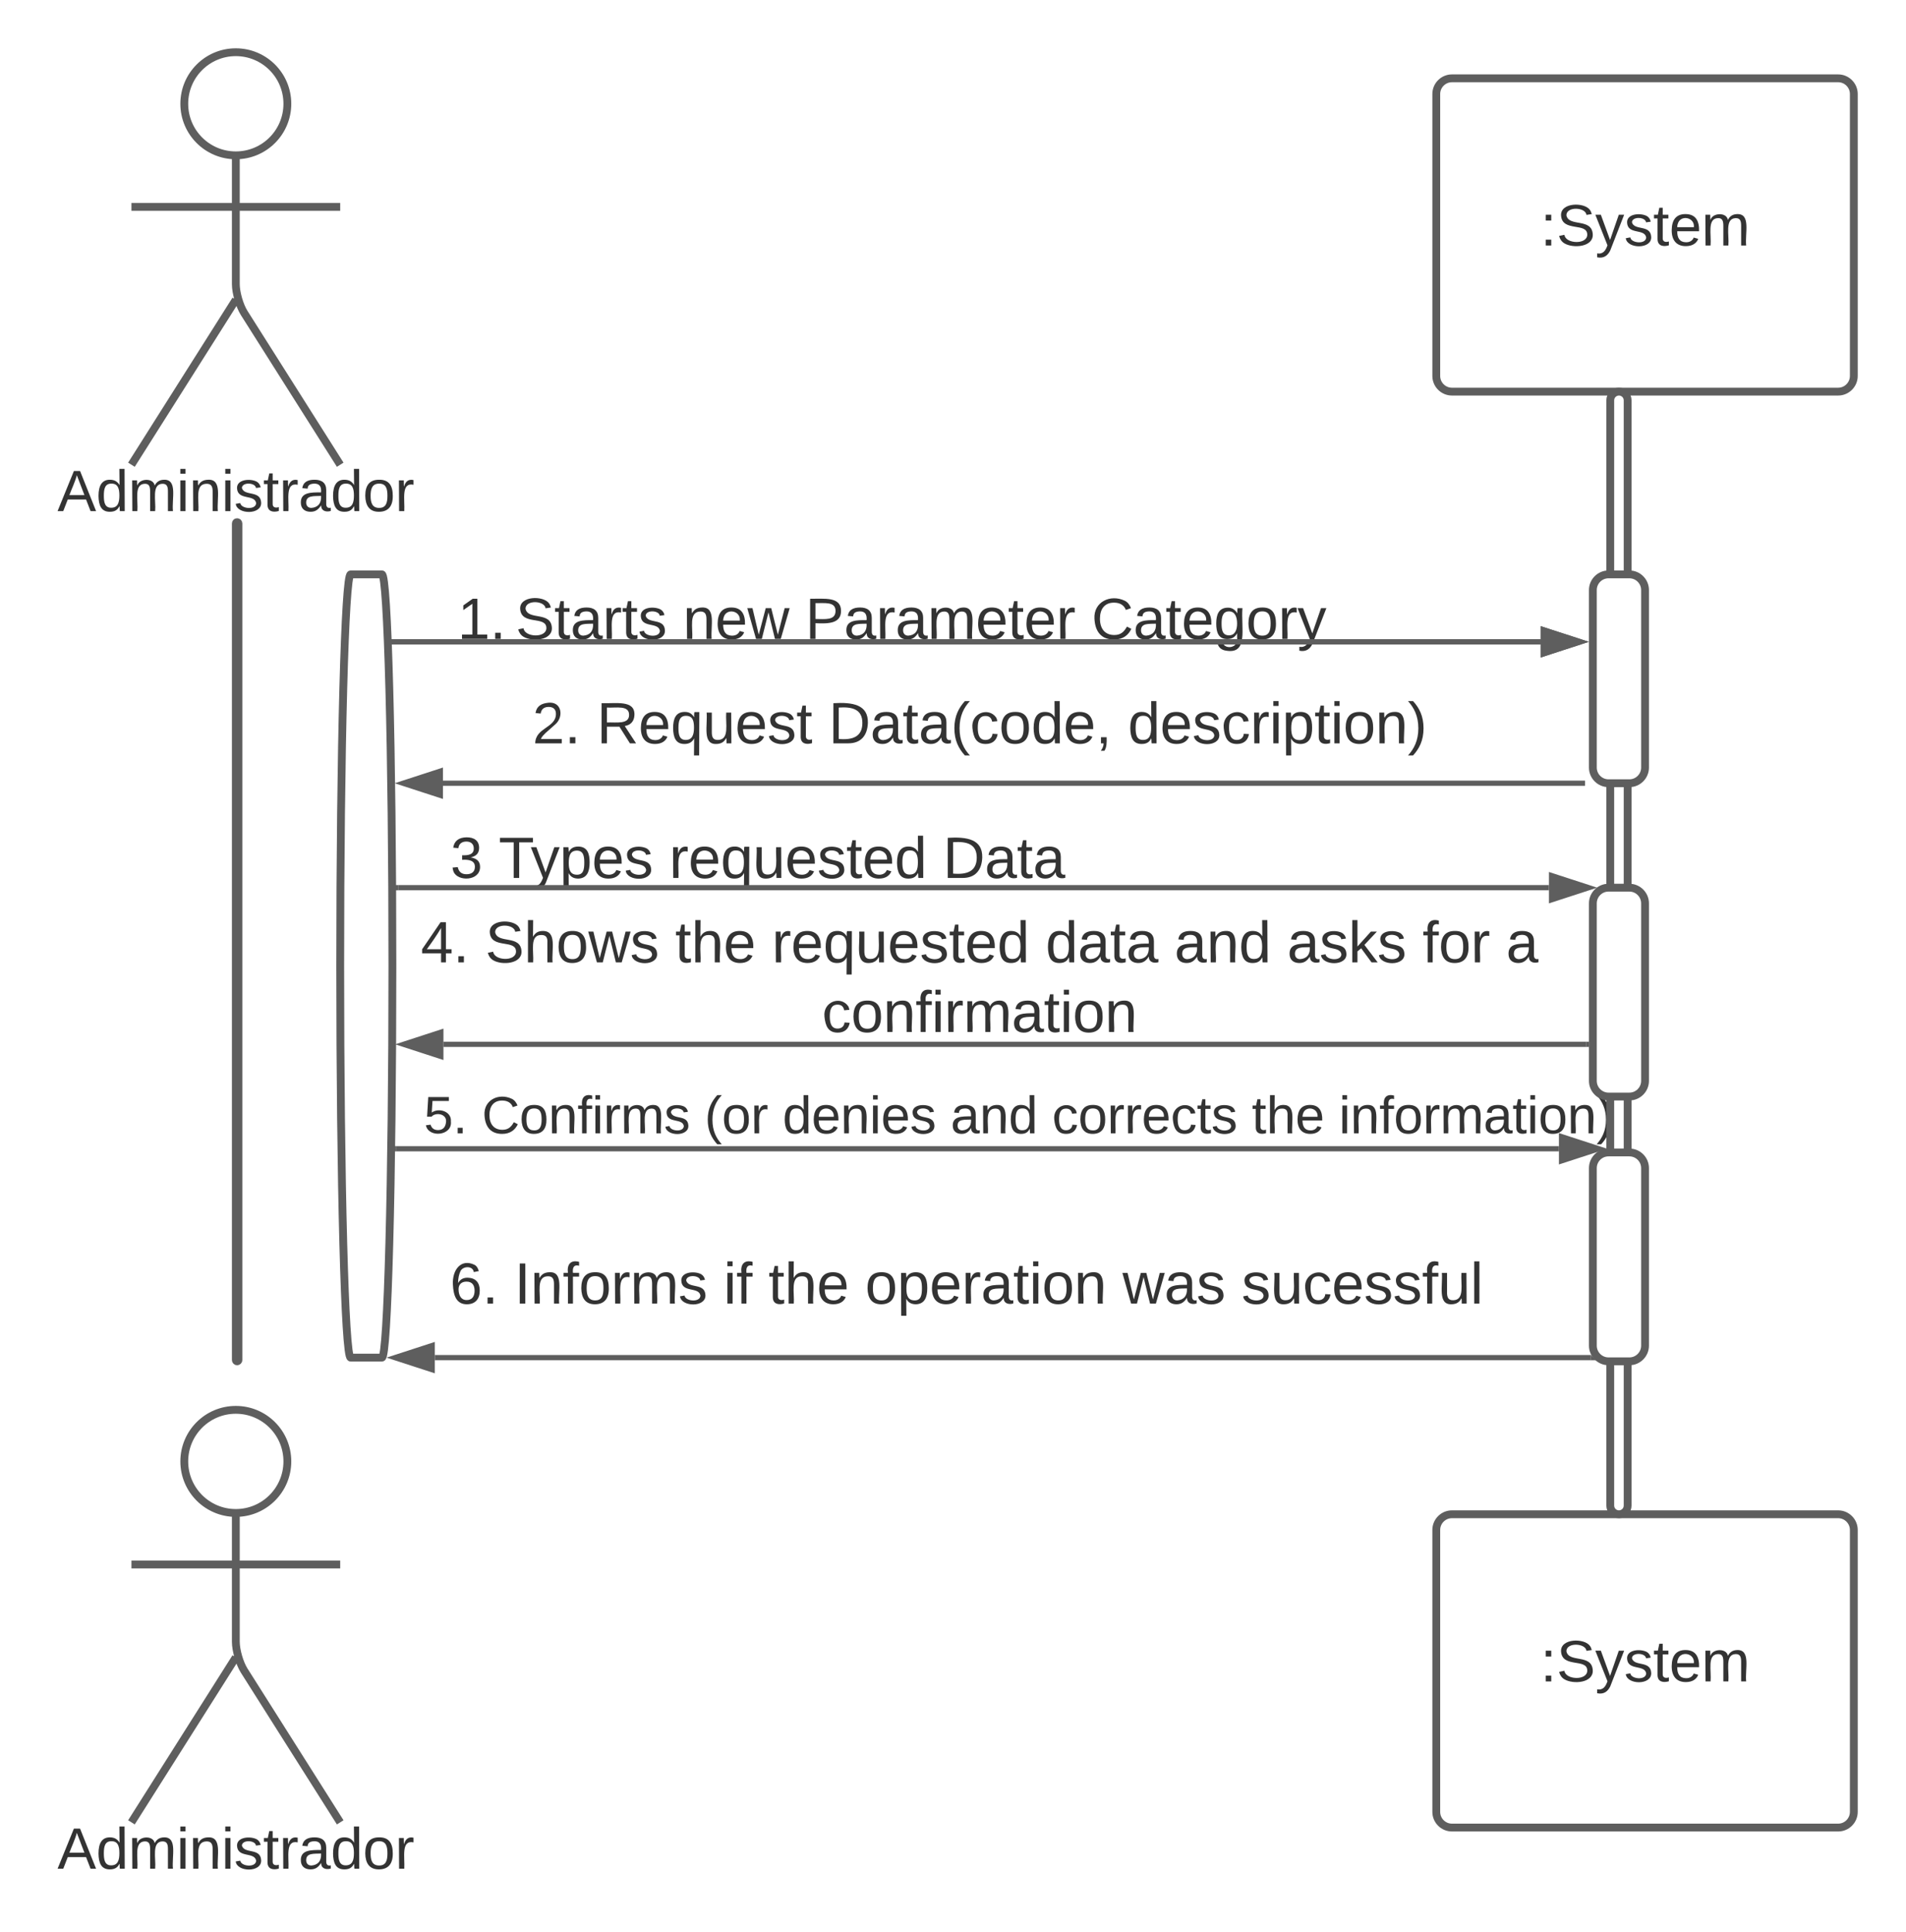 <svg xmlns="http://www.w3.org/2000/svg" xmlns:xlink="http://www.w3.org/1999/xlink" xmlns:lucid="lucid" width="730.36" height="740"><g transform="translate(-89.636 -180)" lucid:page-tab-id="0_0"><path d="M0 0h1870.87v1322.83H0z" fill="#fff"/><path d="M236 400c2.2 0 4 67.16 4 150s-1.8 150-4 150h-12c-2.2 0-4-67.16-4-150s1.8-150 4-150zM199.75 739.75c0 10.9-8.84 19.75-19.75 19.75-10.9 0-19.75-8.84-19.75-19.75 0-10.9 8.84-19.75 19.75-19.75 10.9 0 19.75 8.84 19.75 19.75z" stroke="#5e5e5e" stroke-width="3" fill="#fff"/><path d="M180 759.5v49.3c0 3.3 1.44 8.27 3.2 11.07L220 878m-40-63.2L140 878m0-98.75h80" stroke="#5e5e5e" stroke-width="3" fill="none"/><path d="M140 726c0-3.3 2.7-6 6-6h68c3.3 0 6 2.7 6 6v168c0 3.3-2.7 6-6 6h-68c-3.3 0-6-2.7-6-6z" fill="none"/><use xlink:href="#a" transform="matrix(1,0,0,1,60,878) translate(51.636 17.778)"/><path d="M199.75 219.75c0 10.9-8.84 19.75-19.75 19.75-10.9 0-19.75-8.84-19.75-19.75 0-10.9 8.84-19.75 19.75-19.75 10.9 0 19.75 8.84 19.75 19.75z" stroke="#5e5e5e" stroke-width="3" fill="#fff"/><path d="M180 239.5v49.3c0 3.3 1.44 8.27 3.2 11.07L220 358m-40-63.2L140 358m0-98.75h80" stroke="#5e5e5e" stroke-width="3" fill="none"/><path d="M140 206c0-3.3 2.7-6 6-6h68c3.3 0 6 2.7 6 6v168c0 3.3-2.7 6-6 6h-68c-3.3 0-6-2.7-6-6z" fill="none"/><use xlink:href="#a" transform="matrix(1,0,0,1,60,358) translate(51.636 17.778)"/><path d="M640 216c0-3.3 2.7-6 6-6h148c3.3 0 6 2.7 6 6v108c0 3.3-2.7 6-6 6H646c-3.3 0-6-2.7-6-6z" stroke="#5e5e5e" stroke-width="3" fill="#fff"/><use xlink:href="#b" transform="matrix(1,0,0,1,645,215) translate(34.907 59.028)"/><path d="M640 766c0-3.3 2.7-6 6-6h148c3.3 0 6 2.7 6 6v108c0 3.3-2.7 6-6 6H646c-3.3 0-6-2.7-6-6z" stroke="#5e5e5e" stroke-width="3" fill="#fff"/><use xlink:href="#b" transform="matrix(1,0,0,1,645,765) translate(34.907 59.028)"/><path d="M260 406c0-3.3 2.7-6 6-6h368c3.3 0 6 2.7 6 6v28c0 3.3-2.7 6-6 6H266c-3.3 0-6-2.7-6-6z" stroke="#000" stroke-opacity="0" stroke-width="3" fill="#fff" fill-opacity="0"/><use xlink:href="#c" transform="matrix(1,0,0,1,265,405) translate(0 19.715)"/><use xlink:href="#d" transform="matrix(1,0,0,1,265,405) translate(22.222 19.715)"/><use xlink:href="#e" transform="matrix(1,0,0,1,265,405) translate(86.358 19.715)"/><use xlink:href="#f" transform="matrix(1,0,0,1,265,405) translate(133.21 19.715)"/><use xlink:href="#g" transform="matrix(1,0,0,1,265,405) translate(242.901 19.715)"/><path d="M190 446c0-3.3 2.7-6 6-6h538c3.3 0 6 2.7 6 6v28c0 3.3-2.7 6-6 6H196c-3.3 0-6-2.7-6-6z" stroke="#000" stroke-opacity="0" stroke-width="3" fill="#fff" fill-opacity="0"/><use xlink:href="#h" transform="matrix(1,0,0,1,195,445) translate(98.611 19.715)"/><use xlink:href="#i" transform="matrix(1,0,0,1,195,445) translate(123.302 19.715)"/><use xlink:href="#j" transform="matrix(1,0,0,1,195,445) translate(212.13 19.715)"/><use xlink:href="#k" transform="matrix(1,0,0,1,195,445) translate(326.821 19.715)"/><path d="M200 486c0-3.3 2.7-6 6-6h348c3.3 0 6 2.7 6 6v51.33c0 3.32-2.7 6-6 6H206c-3.3 0-6-2.68-6-6z" stroke="#000" stroke-opacity="0" stroke-width="3" fill="#fff" fill-opacity="0"/><use xlink:href="#l" transform="matrix(1,0,0,1,205,485) translate(57.191 31.278)"/><use xlink:href="#m" transform="matrix(1,0,0,1,205,485) translate(75.71 31.278)"/><use xlink:href="#n" transform="matrix(1,0,0,1,205,485) translate(141.08 31.278)"/><use xlink:href="#o" transform="matrix(1,0,0,1,205,485) translate(245.957 31.278)"/><path d="M235 531.83c0-3.3 2.7-6 6-6h448c3.3 0 6 2.7 6 6V534c0 3.3-2.7 6-6 6H241c-3.3 0-6-2.7-6-6z" stroke="#000" stroke-opacity="0" stroke-width="3" fill="#fff" fill-opacity="0"/><use xlink:href="#p" transform="matrix(1,0,0,1,240,530.833) translate(10.895 17.778)"/><use xlink:href="#q" transform="matrix(1,0,0,1,240,530.833) translate(35.586 17.778)"/><use xlink:href="#r" transform="matrix(1,0,0,1,240,530.833) translate(108.364 17.778)"/><use xlink:href="#n" transform="matrix(1,0,0,1,240,530.833) translate(145.401 17.778)"/><use xlink:href="#s" transform="matrix(1,0,0,1,240,530.833) translate(250.278 17.778)"/><use xlink:href="#t" transform="matrix(1,0,0,1,240,530.833) translate(299.66 17.778)"/><use xlink:href="#u" transform="matrix(1,0,0,1,240,530.833) translate(342.87 17.778)"/><use xlink:href="#v" transform="matrix(1,0,0,1,240,530.833) translate(394.722 17.778)"/><use xlink:href="#w" transform="matrix(1,0,0,1,240,530.833) translate(426.759 17.778)"/><use xlink:href="#x" transform="matrix(1,0,0,1,240,530.833) translate(164.63 44.444)"/><path d="M190 599.08c0-3.3 2.7-6 6-6h568c3.3 0 6 2.7 6 6v16.34c0 3.3-2.7 6-6 6H196c-3.3 0-6-2.7-6-6z" stroke="#000" stroke-opacity="0" stroke-width="3" fill="#fff" fill-opacity="0"/><use xlink:href="#y" transform="matrix(1,0,0,1,195,598.084) translate(57.056 16)"/><use xlink:href="#z" transform="matrix(1,0,0,1,195,598.084) translate(79.278 16)"/><use xlink:href="#A" transform="matrix(1,0,0,1,195,598.084) translate(164.611 16)"/><use xlink:href="#B" transform="matrix(1,0,0,1,195,598.084) translate(194.5 16)"/><use xlink:href="#C" transform="matrix(1,0,0,1,195,598.084) translate(258.889 16)"/><use xlink:href="#D" transform="matrix(1,0,0,1,195,598.084) translate(297.778 16)"/><use xlink:href="#E" transform="matrix(1,0,0,1,195,598.084) translate(374.333 16)"/><use xlink:href="#F" transform="matrix(1,0,0,1,195,598.084) translate(407.667 16)"/><path d="M220 662.54c0-3.3 2.7-6 6-6h468c3.3 0 6 2.7 6 6v16.34c0 3.3-2.7 6-6 6H226c-3.3 0-6-2.7-6-6z" stroke="#000" stroke-opacity="0" stroke-width="3" fill="#fff" fill-opacity="0"/><use xlink:href="#G" transform="matrix(1,0,0,1,225,661.542) translate(37.068 17.778)"/><use xlink:href="#H" transform="matrix(1,0,0,1,225,661.542) translate(61.759 17.778)"/><use xlink:href="#I" transform="matrix(1,0,0,1,225,661.542) translate(141.883 17.778)"/><use xlink:href="#r" transform="matrix(1,0,0,1,225,661.542) translate(159.105 17.778)"/><use xlink:href="#J" transform="matrix(1,0,0,1,225,661.542) translate(196.142 17.778)"/><use xlink:href="#K" transform="matrix(1,0,0,1,225,661.542) translate(294.784 17.778)"/><use xlink:href="#L" transform="matrix(1,0,0,1,225,661.542) translate(340.401 17.778)"/><path d="M240.55 425.83H680" stroke="#5e5e5e" stroke-width="2" fill="none"/><path d="M240.57 426.83h-1l-.06-2h1.07z" fill="#5e5e5e"/><path d="M695.26 425.83L681 430.47v-9.27z" stroke="#5e5e5e" stroke-width="2" fill="#5e5e5e"/><path d="M697 480H259.37" stroke="#5e5e5e" stroke-width="2" fill="none"/><path fill="#5e5e5e"/><path d="M244.1 480l14.27-4.64v9.28z" stroke="#5e5e5e" stroke-width="2" fill="#5e5e5e"/><path d="M240.55 425.83H680M240.57 425.83h-1.02" stroke="#5e5e5e" stroke-width="2" fill="none"/><path d="M695.26 425.83L681 430.47v-9.27z" stroke="#5e5e5e" stroke-width="2" fill="#5e5e5e"/><path d="M242.23 520h440.94" stroke="#5e5e5e" stroke-width="2" fill="none"/><path d="M242.26 521h-1.02l-.02-2h1.04z" fill="#5e5e5e"/><path d="M698.43 520l-14.26 4.64v-9.28z" stroke="#5e5e5e" stroke-width="2" fill="#5e5e5e"/><path d="M241.47 620H687" stroke="#5e5e5e" stroke-width="2" fill="none"/><path d="M241.5 621h-1.04l.03-2h1z" fill="#5e5e5e"/><path d="M702.26 620L688 624.64v-9.28z" stroke="#5e5e5e" stroke-width="2" fill="#5e5e5e"/><path d="M697.5 580H259.56" stroke="#5e5e5e" stroke-width="2" fill="none"/><path d="M698.5 581h-1.03v-2h1.03z" fill="#5e5e5e"/><path d="M244.3 580l14.26-4.64v9.28z" stroke="#5e5e5e" stroke-width="2" fill="#5e5e5e"/><path d="M699.25 700h-443" stroke="#5e5e5e" stroke-width="2" fill="none"/><path d="M699.48 699.22l1.77 1.78h-2.02v-2h.2z" fill="#5e5e5e"/><path d="M240.98 700l14.27-4.64v9.28z" stroke="#5e5e5e" stroke-width="2" fill="#5e5e5e"/><path d="M180 380.5c0-.28.22-.5.5-.5s.5.22.5.5v320.42c0 .27-.22.5-.5.5s-.5-.23-.5-.5zM706.67 333.33c0-1.84 1.5-3.33 3.33-3.33 1.84 0 3.33 1.5 3.33 3.33v423.34c0 1.84-1.5 3.33-3.33 3.33-1.84 0-3.33-1.5-3.33-3.33z" stroke="#5e5e5e" stroke-width="3" fill="#fff"/><g><path d="M706 480c-3.3 0-6-2.7-6-6v-68c0-3.3 2.7-6 6-6h8c3.3 0 6 2.7 6 6v68c0 3.3-2.7 6-6 6z" stroke="#5e5e5e" stroke-width="3" fill="#fff"/></g><g><path d="M706 600c-3.3 0-6-2.7-6-6v-68c0-3.3 2.7-6 6-6h8c3.3 0 6 2.7 6 6v68c0 3.3-2.7 6-6 6z" stroke="#5e5e5e" stroke-width="3" fill="#fff"/></g><g><path d="M706 701.42c-3.3 0-6-2.7-6-6v-68c0-3.32 2.7-6 6-6h8c3.3 0 6 2.68 6 6v68c0 3.3-2.7 6-6 6z" stroke="#5e5e5e" stroke-width="3" fill="#fff"/></g><defs><path fill="#333" d="M205 0l-28-72H64L36 0H1l101-248h38L239 0h-34zm-38-99l-47-123c-12 45-31 82-46 123h93" id="M"/><path fill="#333" d="M85-194c31 0 48 13 60 33l-1-100h32l1 261h-30c-2-10 0-23-3-31C134-8 116 4 85 4 32 4 16-35 15-94c0-66 23-100 70-100zm9 24c-40 0-46 34-46 75 0 40 6 74 45 74 42 0 51-32 51-76 0-42-9-74-50-73" id="N"/><path fill="#333" d="M210-169c-67 3-38 105-44 169h-31v-121c0-29-5-50-35-48C34-165 62-65 56 0H25l-1-190h30c1 10-1 24 2 32 10-44 99-50 107 0 11-21 27-35 58-36 85-2 47 119 55 194h-31v-121c0-29-5-49-35-48" id="O"/><path fill="#333" d="M24-231v-30h32v30H24zM24 0v-190h32V0H24" id="P"/><path fill="#333" d="M117-194c89-4 53 116 60 194h-32v-121c0-31-8-49-39-48C34-167 62-67 57 0H25l-1-190h30c1 10-1 24 2 32 11-22 29-35 61-36" id="Q"/><path fill="#333" d="M135-143c-3-34-86-38-87 0 15 53 115 12 119 90S17 21 10-45l28-5c4 36 97 45 98 0-10-56-113-15-118-90-4-57 82-63 122-42 12 7 21 19 24 35" id="R"/><path fill="#333" d="M59-47c-2 24 18 29 38 22v24C64 9 27 4 27-40v-127H5v-23h24l9-43h21v43h35v23H59v120" id="S"/><path fill="#333" d="M114-163C36-179 61-72 57 0H25l-1-190h30c1 12-1 29 2 39 6-27 23-49 58-41v29" id="T"/><path fill="#333" d="M141-36C126-15 110 5 73 4 37 3 15-17 15-53c-1-64 63-63 125-63 3-35-9-54-41-54-24 1-41 7-42 31l-33-3c5-37 33-52 76-52 45 0 72 20 72 64v82c-1 20 7 32 28 27v20c-31 9-61-2-59-35zM48-53c0 20 12 33 32 33 41-3 63-29 60-74-43 2-92-5-92 41" id="U"/><path fill="#333" d="M100-194c62-1 85 37 85 99 1 63-27 99-86 99S16-35 15-95c0-66 28-99 85-99zM99-20c44 1 53-31 53-75 0-43-8-75-51-75s-53 32-53 75 10 74 51 75" id="V"/><g id="a"><use transform="matrix(0.062,0,0,0.062,0,0)" xlink:href="#M"/><use transform="matrix(0.062,0,0,0.062,14.815,0)" xlink:href="#N"/><use transform="matrix(0.062,0,0,0.062,27.16,0)" xlink:href="#O"/><use transform="matrix(0.062,0,0,0.062,45.617,0)" xlink:href="#P"/><use transform="matrix(0.062,0,0,0.062,50.494,0)" xlink:href="#Q"/><use transform="matrix(0.062,0,0,0.062,62.84,0)" xlink:href="#P"/><use transform="matrix(0.062,0,0,0.062,67.716,0)" xlink:href="#R"/><use transform="matrix(0.062,0,0,0.062,78.827,0)" xlink:href="#S"/><use transform="matrix(0.062,0,0,0.062,85,0)" xlink:href="#T"/><use transform="matrix(0.062,0,0,0.062,92.346,0)" xlink:href="#U"/><use transform="matrix(0.062,0,0,0.062,104.691,0)" xlink:href="#N"/><use transform="matrix(0.062,0,0,0.062,117.037,0)" xlink:href="#V"/><use transform="matrix(0.062,0,0,0.062,129.383,0)" xlink:href="#T"/></g><path fill="#333" d="M33-154v-36h34v36H33zM33 0v-36h34V0H33" id="W"/><path fill="#333" d="M185-189c-5-48-123-54-124 2 14 75 158 14 163 119 3 78-121 87-175 55-17-10-28-26-33-46l33-7c5 56 141 63 141-1 0-78-155-14-162-118-5-82 145-84 179-34 5 7 8 16 11 25" id="X"/><path fill="#333" d="M179-190L93 31C79 59 56 82 12 73V49c39 6 53-20 64-50L1-190h34L92-34l54-156h33" id="Y"/><path fill="#333" d="M100-194c63 0 86 42 84 106H49c0 40 14 67 53 68 26 1 43-12 49-29l28 8c-11 28-37 45-77 45C44 4 14-33 15-96c1-61 26-98 85-98zm52 81c6-60-76-77-97-28-3 7-6 17-6 28h103" id="Z"/><g id="b"><use transform="matrix(0.062,0,0,0.062,0,0)" xlink:href="#W"/><use transform="matrix(0.062,0,0,0.062,6.173,0)" xlink:href="#X"/><use transform="matrix(0.062,0,0,0.062,20.988,0)" xlink:href="#Y"/><use transform="matrix(0.062,0,0,0.062,32.099,0)" xlink:href="#R"/><use transform="matrix(0.062,0,0,0.062,43.21,0)" xlink:href="#S"/><use transform="matrix(0.062,0,0,0.062,49.383,0)" xlink:href="#Z"/><use transform="matrix(0.062,0,0,0.062,61.728,0)" xlink:href="#O"/></g><path fill="#333" d="M27 0v-27h64v-190l-56 39v-29l58-41h29v221h61V0H27" id="aa"/><path fill="#333" d="M33 0v-38h34V0H33" id="ab"/><g id="c"><use transform="matrix(0.062,0,0,0.062,0,0)" xlink:href="#aa"/><use transform="matrix(0.062,0,0,0.062,12.346,0)" xlink:href="#ab"/></g><g id="d"><use transform="matrix(0.062,0,0,0.062,0,0)" xlink:href="#X"/><use transform="matrix(0.062,0,0,0.062,14.815,0)" xlink:href="#S"/><use transform="matrix(0.062,0,0,0.062,20.988,0)" xlink:href="#U"/><use transform="matrix(0.062,0,0,0.062,33.333,0)" xlink:href="#T"/><use transform="matrix(0.062,0,0,0.062,40.679,0)" xlink:href="#S"/><use transform="matrix(0.062,0,0,0.062,46.852,0)" xlink:href="#R"/></g><path fill="#333" d="M206 0h-36l-40-164L89 0H53L-1-190h32L70-26l43-164h34l41 164 42-164h31" id="ac"/><g id="e"><use transform="matrix(0.062,0,0,0.062,0,0)" xlink:href="#Q"/><use transform="matrix(0.062,0,0,0.062,12.346,0)" xlink:href="#Z"/><use transform="matrix(0.062,0,0,0.062,24.691,0)" xlink:href="#ac"/></g><path fill="#333" d="M30-248c87 1 191-15 191 75 0 78-77 80-158 76V0H30v-248zm33 125c57 0 124 11 124-50 0-59-68-47-124-48v98" id="ad"/><g id="f"><use transform="matrix(0.062,0,0,0.062,0,0)" xlink:href="#ad"/><use transform="matrix(0.062,0,0,0.062,14.815,0)" xlink:href="#U"/><use transform="matrix(0.062,0,0,0.062,27.16,0)" xlink:href="#T"/><use transform="matrix(0.062,0,0,0.062,34.506,0)" xlink:href="#U"/><use transform="matrix(0.062,0,0,0.062,46.852,0)" xlink:href="#O"/><use transform="matrix(0.062,0,0,0.062,65.309,0)" xlink:href="#Z"/><use transform="matrix(0.062,0,0,0.062,77.654,0)" xlink:href="#S"/><use transform="matrix(0.062,0,0,0.062,83.827,0)" xlink:href="#Z"/><use transform="matrix(0.062,0,0,0.062,96.173,0)" xlink:href="#T"/></g><path fill="#333" d="M212-179c-10-28-35-45-73-45-59 0-87 40-87 99 0 60 29 101 89 101 43 0 62-24 78-52l27 14C228-24 195 4 139 4 59 4 22-46 18-125c-6-104 99-153 187-111 19 9 31 26 39 46" id="ae"/><path fill="#333" d="M177-190C167-65 218 103 67 71c-23-6-38-20-44-43l32-5c15 47 100 32 89-28v-30C133-14 115 1 83 1 29 1 15-40 15-95c0-56 16-97 71-98 29-1 48 16 59 35 1-10 0-23 2-32h30zM94-22c36 0 50-32 50-73 0-42-14-75-50-75-39 0-46 34-46 75s6 73 46 73" id="af"/><g id="g"><use transform="matrix(0.062,0,0,0.062,0,0)" xlink:href="#ae"/><use transform="matrix(0.062,0,0,0.062,15.988,0)" xlink:href="#U"/><use transform="matrix(0.062,0,0,0.062,28.333,0)" xlink:href="#S"/><use transform="matrix(0.062,0,0,0.062,34.506,0)" xlink:href="#Z"/><use transform="matrix(0.062,0,0,0.062,46.852,0)" xlink:href="#af"/><use transform="matrix(0.062,0,0,0.062,59.198,0)" xlink:href="#V"/><use transform="matrix(0.062,0,0,0.062,71.543,0)" xlink:href="#T"/><use transform="matrix(0.062,0,0,0.062,78.889,0)" xlink:href="#Y"/></g><path fill="#333" d="M101-251c82-7 93 87 43 132L82-64C71-53 59-42 53-27h129V0H18c2-99 128-94 128-182 0-28-16-43-45-43s-46 15-49 41l-32-3c6-41 34-60 81-64" id="ag"/><g id="h"><use transform="matrix(0.062,0,0,0.062,0,0)" xlink:href="#ag"/><use transform="matrix(0.062,0,0,0.062,12.346,0)" xlink:href="#ab"/></g><path fill="#333" d="M233-177c-1 41-23 64-60 70L243 0h-38l-65-103H63V0H30v-248c88 3 205-21 203 71zM63-129c60-2 137 13 137-47 0-61-80-42-137-45v92" id="ah"/><path fill="#333" d="M145-31C134-9 116 4 85 4 32 4 16-35 15-94c0-59 17-99 70-100 32-1 48 14 60 33 0-11-1-24 2-32h30l-1 268h-32zM93-21c41 0 51-33 51-76s-8-73-50-73c-40 0-46 35-46 75s5 74 45 74" id="ai"/><path fill="#333" d="M84 4C-5 8 30-112 23-190h32v120c0 31 7 50 39 49 72-2 45-101 50-169h31l1 190h-30c-1-10 1-25-2-33-11 22-28 36-60 37" id="aj"/><g id="i"><use transform="matrix(0.062,0,0,0.062,0,0)" xlink:href="#ah"/><use transform="matrix(0.062,0,0,0.062,15.988,0)" xlink:href="#Z"/><use transform="matrix(0.062,0,0,0.062,28.333,0)" xlink:href="#ai"/><use transform="matrix(0.062,0,0,0.062,40.679,0)" xlink:href="#aj"/><use transform="matrix(0.062,0,0,0.062,53.025,0)" xlink:href="#Z"/><use transform="matrix(0.062,0,0,0.062,65.37,0)" xlink:href="#R"/><use transform="matrix(0.062,0,0,0.062,76.481,0)" xlink:href="#S"/></g><path fill="#333" d="M30-248c118-7 216 8 213 122C240-48 200 0 122 0H30v-248zM63-27c89 8 146-16 146-99s-60-101-146-95v194" id="ak"/><path fill="#333" d="M87 75C49 33 22-17 22-94c0-76 28-126 65-167h31c-38 41-64 92-64 168S80 34 118 75H87" id="al"/><path fill="#333" d="M96-169c-40 0-48 33-48 73s9 75 48 75c24 0 41-14 43-38l32 2c-6 37-31 61-74 61-59 0-76-41-82-99-10-93 101-131 147-64 4 7 5 14 7 22l-32 3c-4-21-16-35-41-35" id="am"/><path fill="#333" d="M68-38c1 34 0 65-14 84H32c9-13 17-26 17-46H33v-38h35" id="an"/><g id="j"><use transform="matrix(0.062,0,0,0.062,0,0)" xlink:href="#ak"/><use transform="matrix(0.062,0,0,0.062,15.988,0)" xlink:href="#U"/><use transform="matrix(0.062,0,0,0.062,28.333,0)" xlink:href="#S"/><use transform="matrix(0.062,0,0,0.062,34.506,0)" xlink:href="#U"/><use transform="matrix(0.062,0,0,0.062,46.852,0)" xlink:href="#al"/><use transform="matrix(0.062,0,0,0.062,54.198,0)" xlink:href="#am"/><use transform="matrix(0.062,0,0,0.062,65.309,0)" xlink:href="#V"/><use transform="matrix(0.062,0,0,0.062,77.654,0)" xlink:href="#N"/><use transform="matrix(0.062,0,0,0.062,90,0)" xlink:href="#Z"/><use transform="matrix(0.062,0,0,0.062,102.346,0)" xlink:href="#an"/></g><path fill="#333" d="M115-194c55 1 70 41 70 98S169 2 115 4C84 4 66-9 55-30l1 105H24l-1-265h31l2 30c10-21 28-34 59-34zm-8 174c40 0 45-34 45-75s-6-73-45-74c-42 0-51 32-51 76 0 43 10 73 51 73" id="ao"/><path fill="#333" d="M33-261c38 41 65 92 65 168S71 34 33 75H2C39 34 66-17 66-93S39-220 2-261h31" id="ap"/><g id="k"><use transform="matrix(0.062,0,0,0.062,0,0)" xlink:href="#N"/><use transform="matrix(0.062,0,0,0.062,12.346,0)" xlink:href="#Z"/><use transform="matrix(0.062,0,0,0.062,24.691,0)" xlink:href="#R"/><use transform="matrix(0.062,0,0,0.062,35.802,0)" xlink:href="#am"/><use transform="matrix(0.062,0,0,0.062,46.914,0)" xlink:href="#T"/><use transform="matrix(0.062,0,0,0.062,54.259,0)" xlink:href="#P"/><use transform="matrix(0.062,0,0,0.062,59.136,0)" xlink:href="#ao"/><use transform="matrix(0.062,0,0,0.062,71.481,0)" xlink:href="#S"/><use transform="matrix(0.062,0,0,0.062,77.654,0)" xlink:href="#P"/><use transform="matrix(0.062,0,0,0.062,82.531,0)" xlink:href="#V"/><use transform="matrix(0.062,0,0,0.062,94.877,0)" xlink:href="#Q"/><use transform="matrix(0.062,0,0,0.062,107.222,0)" xlink:href="#ap"/></g><path fill="#333" d="M126-127c33 6 58 20 58 59 0 88-139 92-164 29-3-8-5-16-6-25l32-3c6 27 21 44 54 44 32 0 52-15 52-46 0-38-36-46-79-43v-28c39 1 72-4 72-42 0-27-17-43-46-43-28 0-47 15-49 41l-32-3c6-42 35-63 81-64 48-1 79 21 79 65 0 36-21 52-52 59" id="aq"/><use transform="matrix(0.062,0,0,0.062,0,0)" xlink:href="#aq" id="l"/><path fill="#333" d="M127-220V0H93v-220H8v-28h204v28h-85" id="ar"/><g id="m"><use transform="matrix(0.062,0,0,0.062,0,0)" xlink:href="#ar"/><use transform="matrix(0.062,0,0,0.062,12.284,0)" xlink:href="#Y"/><use transform="matrix(0.062,0,0,0.062,23.395,0)" xlink:href="#ao"/><use transform="matrix(0.062,0,0,0.062,35.741,0)" xlink:href="#Z"/><use transform="matrix(0.062,0,0,0.062,48.086,0)" xlink:href="#R"/></g><g id="n"><use transform="matrix(0.062,0,0,0.062,0,0)" xlink:href="#T"/><use transform="matrix(0.062,0,0,0.062,7.346,0)" xlink:href="#Z"/><use transform="matrix(0.062,0,0,0.062,19.691,0)" xlink:href="#ai"/><use transform="matrix(0.062,0,0,0.062,32.037,0)" xlink:href="#aj"/><use transform="matrix(0.062,0,0,0.062,44.383,0)" xlink:href="#Z"/><use transform="matrix(0.062,0,0,0.062,56.728,0)" xlink:href="#R"/><use transform="matrix(0.062,0,0,0.062,67.84,0)" xlink:href="#S"/><use transform="matrix(0.062,0,0,0.062,74.012,0)" xlink:href="#Z"/><use transform="matrix(0.062,0,0,0.062,86.358,0)" xlink:href="#N"/></g><g id="o"><use transform="matrix(0.062,0,0,0.062,0,0)" xlink:href="#ak"/><use transform="matrix(0.062,0,0,0.062,15.988,0)" xlink:href="#U"/><use transform="matrix(0.062,0,0,0.062,28.333,0)" xlink:href="#S"/><use transform="matrix(0.062,0,0,0.062,34.506,0)" xlink:href="#U"/></g><path fill="#333" d="M155-56V0h-30v-56H8v-25l114-167h33v167h35v25h-35zm-30-156c-27 46-58 90-88 131h88v-131" id="as"/><g id="p"><use transform="matrix(0.062,0,0,0.062,0,0)" xlink:href="#as"/><use transform="matrix(0.062,0,0,0.062,12.346,0)" xlink:href="#ab"/></g><path fill="#333" d="M106-169C34-169 62-67 57 0H25v-261h32l-1 103c12-21 28-36 61-36 89 0 53 116 60 194h-32v-121c2-32-8-49-39-48" id="at"/><g id="q"><use transform="matrix(0.062,0,0,0.062,0,0)" xlink:href="#X"/><use transform="matrix(0.062,0,0,0.062,14.815,0)" xlink:href="#at"/><use transform="matrix(0.062,0,0,0.062,27.16,0)" xlink:href="#V"/><use transform="matrix(0.062,0,0,0.062,39.506,0)" xlink:href="#ac"/><use transform="matrix(0.062,0,0,0.062,55.494,0)" xlink:href="#R"/></g><g id="r"><use transform="matrix(0.062,0,0,0.062,0,0)" xlink:href="#S"/><use transform="matrix(0.062,0,0,0.062,6.173,0)" xlink:href="#at"/><use transform="matrix(0.062,0,0,0.062,18.519,0)" xlink:href="#Z"/></g><g id="s"><use transform="matrix(0.062,0,0,0.062,0,0)" xlink:href="#N"/><use transform="matrix(0.062,0,0,0.062,12.346,0)" xlink:href="#U"/><use transform="matrix(0.062,0,0,0.062,24.691,0)" xlink:href="#S"/><use transform="matrix(0.062,0,0,0.062,30.864,0)" xlink:href="#U"/></g><g id="t"><use transform="matrix(0.062,0,0,0.062,0,0)" xlink:href="#U"/><use transform="matrix(0.062,0,0,0.062,12.346,0)" xlink:href="#Q"/><use transform="matrix(0.062,0,0,0.062,24.691,0)" xlink:href="#N"/></g><path fill="#333" d="M143 0L79-87 56-68V0H24v-261h32v163l83-92h37l-77 82L181 0h-38" id="au"/><g id="u"><use transform="matrix(0.062,0,0,0.062,0,0)" xlink:href="#U"/><use transform="matrix(0.062,0,0,0.062,12.346,0)" xlink:href="#R"/><use transform="matrix(0.062,0,0,0.062,23.457,0)" xlink:href="#au"/><use transform="matrix(0.062,0,0,0.062,34.568,0)" xlink:href="#R"/></g><path fill="#333" d="M101-234c-31-9-42 10-38 44h38v23H63V0H32v-167H5v-23h27c-7-52 17-82 69-68v24" id="av"/><g id="v"><use transform="matrix(0.062,0,0,0.062,0,0)" xlink:href="#av"/><use transform="matrix(0.062,0,0,0.062,6.173,0)" xlink:href="#V"/><use transform="matrix(0.062,0,0,0.062,18.519,0)" xlink:href="#T"/></g><use transform="matrix(0.062,0,0,0.062,0,0)" xlink:href="#U" id="w"/><g id="x"><use transform="matrix(0.062,0,0,0.062,0,0)" xlink:href="#am"/><use transform="matrix(0.062,0,0,0.062,11.111,0)" xlink:href="#V"/><use transform="matrix(0.062,0,0,0.062,23.457,0)" xlink:href="#Q"/><use transform="matrix(0.062,0,0,0.062,35.802,0)" xlink:href="#av"/><use transform="matrix(0.062,0,0,0.062,41.975,0)" xlink:href="#P"/><use transform="matrix(0.062,0,0,0.062,46.852,0)" xlink:href="#T"/><use transform="matrix(0.062,0,0,0.062,54.198,0)" xlink:href="#O"/><use transform="matrix(0.062,0,0,0.062,72.654,0)" xlink:href="#U"/><use transform="matrix(0.062,0,0,0.062,85,0)" xlink:href="#S"/><use transform="matrix(0.062,0,0,0.062,91.173,0)" xlink:href="#P"/><use transform="matrix(0.062,0,0,0.062,96.049,0)" xlink:href="#V"/><use transform="matrix(0.062,0,0,0.062,108.395,0)" xlink:href="#Q"/></g><path fill="#333" d="M54-142c48-35 137-8 131 61C196 18 31 33 14-55l32-4c7 23 22 37 52 37 35-1 51-22 54-58 4-55-73-65-99-34H22l8-134h141v27H59" id="aw"/><g id="y"><use transform="matrix(0.056,0,0,0.056,0,0)" xlink:href="#aw"/><use transform="matrix(0.056,0,0,0.056,11.111,0)" xlink:href="#ab"/></g><g id="z"><use transform="matrix(0.056,0,0,0.056,0,0)" xlink:href="#ae"/><use transform="matrix(0.056,0,0,0.056,14.389,0)" xlink:href="#V"/><use transform="matrix(0.056,0,0,0.056,25.5,0)" xlink:href="#Q"/><use transform="matrix(0.056,0,0,0.056,36.611,0)" xlink:href="#av"/><use transform="matrix(0.056,0,0,0.056,42.167,0)" xlink:href="#P"/><use transform="matrix(0.056,0,0,0.056,46.556,0)" xlink:href="#T"/><use transform="matrix(0.056,0,0,0.056,53.167,0)" xlink:href="#O"/><use transform="matrix(0.056,0,0,0.056,69.778,0)" xlink:href="#R"/></g><g id="A"><use transform="matrix(0.056,0,0,0.056,0,0)" xlink:href="#al"/><use transform="matrix(0.056,0,0,0.056,6.611,0)" xlink:href="#V"/><use transform="matrix(0.056,0,0,0.056,17.722,0)" xlink:href="#T"/></g><g id="B"><use transform="matrix(0.056,0,0,0.056,0,0)" xlink:href="#N"/><use transform="matrix(0.056,0,0,0.056,11.111,0)" xlink:href="#Z"/><use transform="matrix(0.056,0,0,0.056,22.222,0)" xlink:href="#Q"/><use transform="matrix(0.056,0,0,0.056,33.333,0)" xlink:href="#P"/><use transform="matrix(0.056,0,0,0.056,37.722,0)" xlink:href="#Z"/><use transform="matrix(0.056,0,0,0.056,48.833,0)" xlink:href="#R"/></g><g id="C"><use transform="matrix(0.056,0,0,0.056,0,0)" xlink:href="#U"/><use transform="matrix(0.056,0,0,0.056,11.111,0)" xlink:href="#Q"/><use transform="matrix(0.056,0,0,0.056,22.222,0)" xlink:href="#N"/></g><g id="D"><use transform="matrix(0.056,0,0,0.056,0,0)" xlink:href="#am"/><use transform="matrix(0.056,0,0,0.056,10,0)" xlink:href="#V"/><use transform="matrix(0.056,0,0,0.056,21.111,0)" xlink:href="#T"/><use transform="matrix(0.056,0,0,0.056,27.722,0)" xlink:href="#T"/><use transform="matrix(0.056,0,0,0.056,34.333,0)" xlink:href="#Z"/><use transform="matrix(0.056,0,0,0.056,45.444,0)" xlink:href="#am"/><use transform="matrix(0.056,0,0,0.056,55.444,0)" xlink:href="#S"/><use transform="matrix(0.056,0,0,0.056,61,0)" xlink:href="#R"/></g><g id="E"><use transform="matrix(0.056,0,0,0.056,0,0)" xlink:href="#S"/><use transform="matrix(0.056,0,0,0.056,5.556,0)" xlink:href="#at"/><use transform="matrix(0.056,0,0,0.056,16.667,0)" xlink:href="#Z"/></g><g id="F"><use transform="matrix(0.056,0,0,0.056,0,0)" xlink:href="#P"/><use transform="matrix(0.056,0,0,0.056,4.389,0)" xlink:href="#Q"/><use transform="matrix(0.056,0,0,0.056,15.5,0)" xlink:href="#av"/><use transform="matrix(0.056,0,0,0.056,21.056,0)" xlink:href="#V"/><use transform="matrix(0.056,0,0,0.056,32.167,0)" xlink:href="#T"/><use transform="matrix(0.056,0,0,0.056,38.778,0)" xlink:href="#O"/><use transform="matrix(0.056,0,0,0.056,55.389,0)" xlink:href="#U"/><use transform="matrix(0.056,0,0,0.056,66.5,0)" xlink:href="#S"/><use transform="matrix(0.056,0,0,0.056,72.056,0)" xlink:href="#P"/><use transform="matrix(0.056,0,0,0.056,76.444,0)" xlink:href="#V"/><use transform="matrix(0.056,0,0,0.056,87.556,0)" xlink:href="#Q"/><use transform="matrix(0.056,0,0,0.056,98.667,0)" xlink:href="#ap"/></g><path fill="#333" d="M110-160c48 1 74 30 74 79 0 53-28 85-80 85-65 0-83-55-86-122-5-90 50-162 133-122 14 7 22 21 27 39l-31 6c-5-40-67-38-82-6-9 19-15 44-15 74 11-20 30-34 60-33zm-7 138c34 0 49-23 49-58s-16-56-50-56c-29 0-50 16-49 49 1 36 15 65 50 65" id="ax"/><g id="G"><use transform="matrix(0.062,0,0,0.062,0,0)" xlink:href="#ax"/><use transform="matrix(0.062,0,0,0.062,12.346,0)" xlink:href="#ab"/></g><path fill="#333" d="M33 0v-248h34V0H33" id="ay"/><g id="H"><use transform="matrix(0.062,0,0,0.062,0,0)" xlink:href="#ay"/><use transform="matrix(0.062,0,0,0.062,6.173,0)" xlink:href="#Q"/><use transform="matrix(0.062,0,0,0.062,18.519,0)" xlink:href="#av"/><use transform="matrix(0.062,0,0,0.062,24.691,0)" xlink:href="#V"/><use transform="matrix(0.062,0,0,0.062,37.037,0)" xlink:href="#T"/><use transform="matrix(0.062,0,0,0.062,44.383,0)" xlink:href="#O"/><use transform="matrix(0.062,0,0,0.062,62.84,0)" xlink:href="#R"/></g><g id="I"><use transform="matrix(0.062,0,0,0.062,0,0)" xlink:href="#P"/><use transform="matrix(0.062,0,0,0.062,4.877,0)" xlink:href="#av"/></g><g id="J"><use transform="matrix(0.062,0,0,0.062,0,0)" xlink:href="#V"/><use transform="matrix(0.062,0,0,0.062,12.346,0)" xlink:href="#ao"/><use transform="matrix(0.062,0,0,0.062,24.691,0)" xlink:href="#Z"/><use transform="matrix(0.062,0,0,0.062,37.037,0)" xlink:href="#T"/><use transform="matrix(0.062,0,0,0.062,44.383,0)" xlink:href="#U"/><use transform="matrix(0.062,0,0,0.062,56.728,0)" xlink:href="#S"/><use transform="matrix(0.062,0,0,0.062,62.901,0)" xlink:href="#P"/><use transform="matrix(0.062,0,0,0.062,67.778,0)" xlink:href="#V"/><use transform="matrix(0.062,0,0,0.062,80.123,0)" xlink:href="#Q"/></g><g id="K"><use transform="matrix(0.062,0,0,0.062,0,0)" xlink:href="#ac"/><use transform="matrix(0.062,0,0,0.062,15.988,0)" xlink:href="#U"/><use transform="matrix(0.062,0,0,0.062,28.333,0)" xlink:href="#R"/></g><path fill="#333" d="M24 0v-261h32V0H24" id="az"/><g id="L"><use transform="matrix(0.062,0,0,0.062,0,0)" xlink:href="#R"/><use transform="matrix(0.062,0,0,0.062,11.111,0)" xlink:href="#aj"/><use transform="matrix(0.062,0,0,0.062,23.457,0)" xlink:href="#am"/><use transform="matrix(0.062,0,0,0.062,34.568,0)" xlink:href="#Z"/><use transform="matrix(0.062,0,0,0.062,46.914,0)" xlink:href="#R"/><use transform="matrix(0.062,0,0,0.062,58.025,0)" xlink:href="#R"/><use transform="matrix(0.062,0,0,0.062,69.136,0)" xlink:href="#av"/><use transform="matrix(0.062,0,0,0.062,75.309,0)" xlink:href="#aj"/><use transform="matrix(0.062,0,0,0.062,87.654,0)" xlink:href="#az"/></g></defs></g></svg>